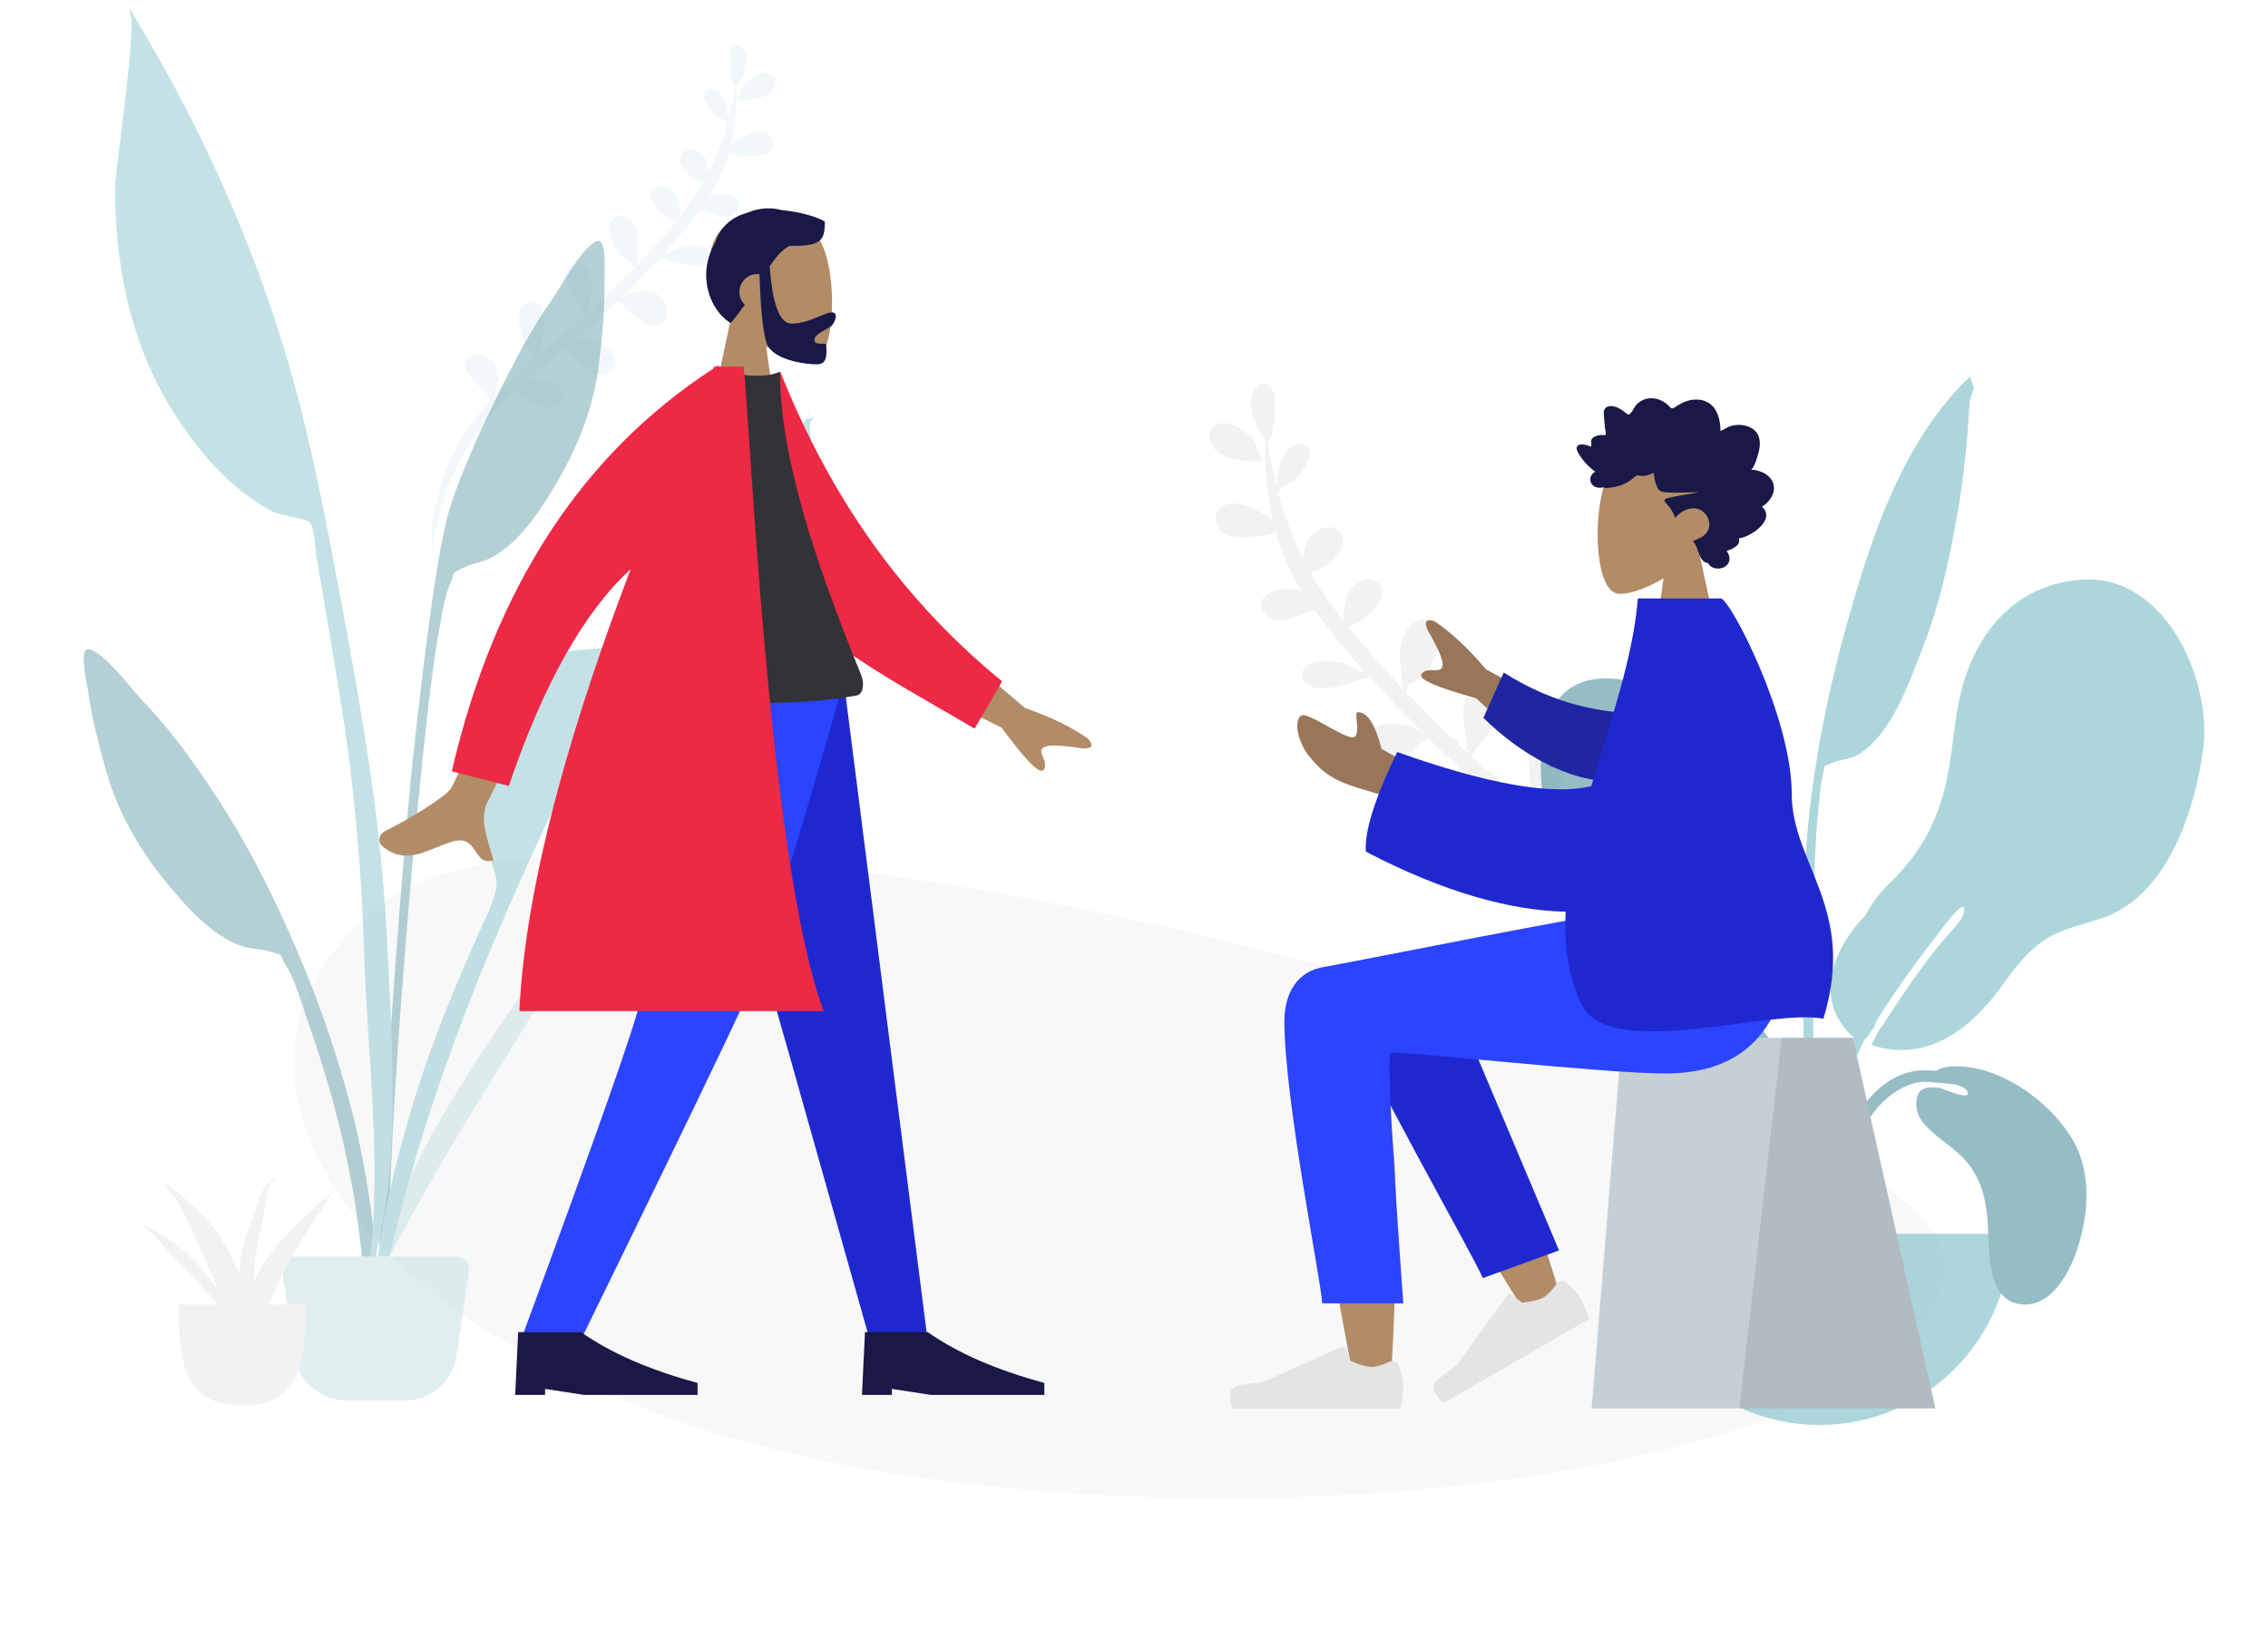 <?xml version="1.0" encoding="UTF-8" standalone="no"?>
<!-- Created with Inkscape (http://www.inkscape.org/) -->

<svg
   xmlns:dc="http://purl.org/dc/elements/1.1/"
   xmlns:cc="http://creativecommons.org/ns#"
   xmlns:rdf="http://www.w3.org/1999/02/22-rdf-syntax-ns#"
   xmlns:svg="http://www.w3.org/2000/svg"
   xmlns="http://www.w3.org/2000/svg"
   xmlns:sodipodi="http://sodipodi.sourceforge.net/DTD/sodipodi-0.dtd"
   xmlns:inkscape="http://www.inkscape.org/namespaces/inkscape"
   width="550"
   height="400"
   viewBox="0 0 145.521 105.833"
   version="1.1"
   id="svg8"
   inkscape:version="0.92.3 (2405546, 2018-03-11)"
   sodipodi:docname="help.svg">
  <defs
     id="defs2" />
  <sodipodi:namedview
     id="base"
     pagecolor="#ffffff"
     bordercolor="#666666"
     borderopacity="1.0"
     inkscape:pageopacity="0.0"
     inkscape:pageshadow="2"
     inkscape:zoom="1.009145"
     inkscape:cx="209.97839"
     inkscape:cy="211.28072"
     inkscape:document-units="mm"
     inkscape:current-layer="layer1"
     showgrid="false"
     units="px"
     inkscape:pagecheckerboard="true"
     inkscape:window-width="1680"
     inkscape:window-height="987"
     inkscape:window-x="-8"
     inkscape:window-y="-8"
     inkscape:window-maximized="1"
     showguides="true"
     inkscape:guide-bbox="true">
    <sodipodi:guide
       position="79.021,15.569"
       orientation="0,1"
       id="guide3568"
       inkscape:locked="false" />
  </sodipodi:namedview>
  <g
     inkscape:label="Layer 1"
     inkscape:groupmode="layer"
     id="layer1"
     transform="translate(0,-191.167)">
    <g
       id="Scene/Plants"
       transform="matrix(0.168,0,0,0.168,9.613,189.329)"
       style="fill:none;fill-rule:evenodd;stroke:none;stroke-width:1">
      <g
         transform="translate(55,337)"
         id="Background-Shape-2"
         style="opacity:0.505;fill:#f2f2f2">
        <path
           id="Background-Shape"
           d="M 630.16,153.795 C 639.35,222.536 416.485,267.372 224.659,236.082 32.834,204.791 -55.166,82.598 36.37,17.489 127.905,-47.62 620.97,85.055 630.16,153.795 Z"
           inkscape:connector-curvature="0" />
      </g>
      <path
         transform="matrix(-0.999,-0.052,-0.052,0.999,1005.358,26.326)"
         id="Leaf-Bottom"
         d="m 582.663,177.553 c 5.037,-2.177 11.433,0.989 8.366,7.281 -3.285,6.738 -14.102,6.256 -20.2,5.8 0.613,0 2.912,-6.216 3.636,-7.136 2.135,-2.713 5.103,-4.604 8.199,-5.945 z m -63.035,120.583 c -1.294,0.994 -0.106,0.094 0,0 z m 66.131,-89.167 c 2.758,2.347 2.691,6.231 0.207,8.732 -2.958,2.978 -8.054,2.597 -11.847,2.093 -1.716,-0.228 -10.876,-1.447 -8.617,-2.838 -0.171,0.054 -0.529,0.19 -0.915,0.379 -0.24,0.727 -0.491,1.45 -0.75,2.17 0.052,0.035 0.097,0.071 0.153,0.105 -0.061,-0.031 -0.104,-0.063 -0.157,-0.093 -2.595,7.193 -6.109,13.988 -10.573,20.282 1.575,-0.527 3.197,-0.903 4.828,-1.022 4.831,-0.355 14.731,3.903 9.028,10.012 -5.468,5.856 -13.138,-1.136 -18.932,-2.348 -6.081,7.611 -12.726,14.863 -19.657,21.845 0.395,0.147 0.733,0.427 0.913,0.845 2.696,-1.195 5.533,-2.958 7.991,-3.346 3.547,-0.56 10.763,-0.634 13.25,2.645 3.059,4.032 -0.601,6.984 -4.493,7.523 -5.643,0.781 -12.812,-2.331 -18.091,-4.457 -0.621,0.076 -1.282,-0.139 -1.658,-0.651 -0.117,-0.045 -0.234,-0.09 -0.347,-0.133 -7.012,6.942 -14.266,13.631 -21.469,20.167 0.073,0 0.146,-6.2e-4 0.222,-6.2e-4 1.846,-1.077 3.811,-1.937 5.912,-2.331 4.862,-0.918 10.51,-0.628 14.223,3.049 3.699,3.662 4.757,9.782 0.539,13.455 -8.443,7.352 -19.353,-10.992 -23.367,-11.945 -7.316,6.569 -15.008,12.661 -22.808,18.617 0.862,-0.214 1.741,-0.358 2.645,-0.396 7.359,-0.317 24.077,9.561 14.627,17.923 -8.235,7.287 -16.523,-8.003 -22.562,-13.515 -7.347,5.547 -14.73,11.051 -21.927,16.795 3.803,-0.799 7.435,-0.756 11.392,0.67 4.094,1.477 10.643,4.97 7.718,10.449 -2.974,5.572 -10.899,2.55 -15.003,0.517 -2.238,-1.109 -6.655,-4.688 -10.612,-6.305 -11.516,9.785 -21.619,20.697 -29.519,33.762 -4.932,8.157 -8.811,16.945 -11.694,26.036 -1.84,5.802 -5.375,15.524 -5.172,23.211 -2.076,-15.476 4.095,-33.609 10.422,-47.013 5.817,-12.326 14.115,-22.979 23.677,-32.458 -1.911,-6.942 -20.491,-17.785 -8.743,-23.526 6.238,-3.034 12.155,2.853 13.171,8.813 0.698,4.096 -0.955,9.109 -2.633,12.961 3.003,-2.885 6.113,-5.667 9.309,-8.346 4.416,-3.703 8.927,-7.287 13.476,-10.821 -6.819,-7.114 -12.597,-26.731 -2.816,-29.377 14.443,-3.894 6.229,22.021 4.98,26.893 -0.282,0.002 -0.497,-0.095 -0.649,-0.285 0.056,0.455 0.124,0.942 0.21,1.434 8.706,-6.726 17.527,-13.305 26.087,-20.21 -0.708,-0.583 -1.77,-2.725 -2.632,-3.88 -1.946,-2.605 -3.796,-5.316 -5.096,-8.312 -2.052,-4.734 -3.879,-12.21 2.344,-14.606 6.768,-2.61 9.475,5.879 9.261,10.847 -0.149,3.436 -1.255,6.65 -1.919,9.99 -0.207,1.042 0.131,5.805 -1.192,3.694 0.028,0.754 0.009,1.298 -0.044,1.682 1.537,-1.246 3.064,-2.508 4.581,-3.779 -0.058,-0.174 -0.098,-0.362 -0.098,-0.577 0,-1.485 1.52,-1.977 2.542,-1.488 2.005,-1.715 3.992,-3.453 5.947,-5.23 4.144,-3.764 8.352,-7.638 12.536,-11.601 -0.822,-0.784 -0.426,-1.79 -1.189,-2.617 -0.762,-0.825 -2.322,-1.341 -3.228,-2.118 -2.28,-1.955 -4.111,-4.724 -5.398,-7.423 -2.125,-4.459 -4.689,-13.714 2.292,-15.421 7.195,-1.762 10.332,7.182 10.5,12.68 0.033,1.065 -1.262,10.579 -2.052,14.017 7.744,-7.366 15.383,-15.03 22.35,-22.868 -1.982,-0.122 -7.389,-4.479 -8.468,-5.647 -2.631,-2.849 -6.725,-9.053 -1.699,-11.96 4.469,-2.577 9.583,1.763 11.225,5.806 0.27,0.666 1.024,6.771 0.965,9.489 2.888,-3.328 5.653,-6.682 8.238,-10.058 1.724,-2.244 3.346,-4.555 4.874,-6.921 -0.327,-0.209 -0.627,-0.559 -0.905,-0.989 -7.144,-1.601 -15.745,-13.329 -7.073,-16.799 4.129,-1.649 8.299,2.421 10.109,5.669 0.371,0.665 0.857,3.933 1.256,6.512 4.453,-7.872 7.98,-16.268 10.783,-24.92 -0.619,-0.189 -1.126,-0.696 -1.153,-1.524 -3.395,-2.179 -6.072,-3.985 -8.313,-7.949 -1.393,-2.462 -3.841,-8.05 0.688,-9.139 5.894,-1.417 9.074,7.638 9.32,12.029 0.029,0.51 -0.051,1.984 -0.14,3.333 0.203,-0.017 0.406,-0.003 0.604,0.043 1.618,-5.363 2.97,-10.81 4.105,-16.278 -3.114,-1.185 -2.79,-17.849 -0.557,-20.108 4.992,-5.057 7.916,2.779 7.452,6.815 -0.548,4.759 -2.939,8.989 -5.717,12.708 -0.298,0.394 -0.218,0.378 -0.26,-0.194 -0.054,0.279 -0.159,0.481 -0.307,0.624 10e-4,2.52 0.125,5.107 -0.116,7.324 -0.691,6.35 -1.768,12.717 -3.175,18.947 -0.342,1.515 -0.722,3.016 -1.137,4.502 2.66,-2.036 6.193,-3.783 7.568,-4.315 3.568,-1.38 9.029,-2.785 12.353,0.043 z M 398.828,420.868 c 0.045,2.229 0.34,4.284 1,6 -0.461,-1.939 -0.788,-3.946 -1,-6 z"
         inkscape:connector-curvature="0"
         style="fill:#f2f2f2" />
      <path
         transform="rotate(-3,173.123,126.714)"
         id="Leaf-Top"
         d="m 236.702,42.658 c 3.598,-1.555 8.166,0.707 5.975,5.201 -2.347,4.813 -10.073,4.469 -14.429,4.143 0.438,0 2.08,-4.44 2.597,-5.097 1.525,-1.938 3.645,-3.289 5.857,-4.247 z m -45.074,87.568 c -1.294,0.994 -0.106,0.094 0,0 z m 47.951,-64.502 c 2.014,1.697 1.965,4.505 0.151,6.314 -2.16,2.153 -5.881,1.878 -8.65,1.513 -1.253,-0.165 -7.941,-1.046 -6.292,-2.052 -0.125,0.039 -0.387,0.137 -0.668,0.274 -0.175,0.525 -0.358,1.048 -0.547,1.569 0.038,0.025 0.071,0.051 0.112,0.076 -0.045,-0.022 -0.076,-0.045 -0.115,-0.068 -1.895,5.201 -4.461,10.114 -7.72,14.666 1.15,-0.381 2.334,-0.653 3.525,-0.739 3.527,-0.257 10.756,2.822 6.592,7.239 -3.993,4.234 -9.592,-0.821 -13.823,-1.698 -4.44,5.504 -9.292,10.747 -14.352,15.796 0.288,0.106 0.535,0.309 0.667,0.611 1.969,-0.864 4.04,-2.139 5.835,-2.42 2.59,-0.405 7.859,-0.458 9.675,1.913 2.233,2.915 -0.439,5.05 -3.28,5.44 -4.12,0.565 -9.355,-1.686 -13.209,-3.223 -0.453,0.055 -0.936,-0.1 -1.21,-0.471 -0.085,-0.033 -0.17,-0.065 -0.253,-0.096 -5.12,5.02 -10.416,9.856 -15.676,14.582 0.053,0 0.107,-4.5e-4 0.162,-4.5e-4 1.348,-0.779 2.783,-1.401 4.317,-1.686 3.55,-0.664 7.674,-0.454 10.385,2.205 2.701,2.648 3.473,7.073 0.393,9.729 -6.164,5.316 -14.131,-7.948 -17.062,-8.637 -5.342,4.75 -10.958,9.155 -16.654,13.461 0.629,-0.155 1.271,-0.259 1.931,-0.286 5.374,-0.229 17.58,6.913 10.68,12.96 -6.013,5.269 -12.064,-5.787 -16.474,-9.772 -5.364,4.011 -10.755,7.991 -16.01,12.144 2.777,-0.578 5.429,-0.547 8.318,0.484 2.989,1.068 7.771,3.594 5.636,7.556 -2.172,4.029 -7.958,1.844 -10.955,0.374 -1.634,-0.802 -4.859,-3.39 -7.749,-4.559 -8.409,7.075 -15.785,14.966 -21.554,24.413 -3.601,5.898 -6.433,12.253 -8.538,18.826 -1.343,4.195 -3.925,11.225 -3.777,16.784 -1.516,-11.19 2.99,-24.302 7.61,-33.994 4.248,-8.912 10.306,-16.615 17.288,-23.47 -1.395,-5.02 -14.962,-12.86 -6.384,-17.011 4.554,-2.194 8.875,2.063 9.617,6.373 0.51,2.961 -0.697,6.587 -1.922,9.372 2.193,-2.086 4.464,-4.097 6.797,-6.035 3.224,-2.678 6.518,-5.269 9.84,-7.824 -4.979,-5.144 -9.198,-19.328 -2.056,-21.242 10.546,-2.816 4.548,15.923 3.636,19.446 -0.206,0.001 -0.363,-0.069 -0.474,-0.206 0.041,0.329 0.09,0.681 0.154,1.037 6.356,-4.864 12.798,-9.62 19.047,-14.614 -0.517,-0.422 -1.292,-1.97 -1.922,-2.806 -1.421,-1.883 -2.772,-3.844 -3.721,-6.01 -1.498,-3.423 -2.832,-8.829 1.712,-10.561 4.942,-1.888 6.918,4.251 6.762,7.843 -0.108,2.485 -0.916,4.808 -1.401,7.224 -0.151,0.753 0.096,4.198 -0.871,2.671 0.021,0.545 0.007,0.939 -0.032,1.216 1.122,-0.901 2.237,-1.813 3.345,-2.733 -0.042,-0.126 -0.072,-0.262 -0.072,-0.417 0,-1.073 1.11,-1.429 1.856,-1.076 1.464,-1.24 2.915,-2.497 4.342,-3.781 3.026,-2.722 6.098,-5.523 9.153,-8.388 -0.6,-0.567 -0.311,-1.294 -0.868,-1.892 -0.557,-0.597 -1.695,-0.97 -2.357,-1.531 -1.665,-1.413 -3.001,-3.416 -3.941,-5.368 -1.552,-3.224 -3.423,-9.916 1.673,-11.15 5.254,-1.274 7.544,5.193 7.667,9.169 0.024,0.77 -0.921,7.65 -1.498,10.135 5.654,-5.326 11.232,-10.868 16.319,-16.536 -1.447,-0.088 -5.395,-3.238 -6.183,-4.083 -1.921,-2.06 -4.91,-6.546 -1.24,-8.648 3.263,-1.864 6.997,1.275 8.196,4.199 0.197,0.481 0.748,4.896 0.705,6.861 2.109,-2.406 4.127,-4.832 6.015,-7.272 1.259,-1.622 2.443,-3.293 3.559,-5.004 -0.239,-0.151 -0.458,-0.404 -0.661,-0.715 -5.216,-1.158 -11.496,-9.638 -5.164,-12.147 3.015,-1.193 6.06,1.75 7.381,4.099 0.271,0.481 0.625,2.844 0.917,4.709 3.251,-5.692 5.827,-11.763 7.873,-18.019 -0.452,-0.136 -0.822,-0.503 -0.842,-1.102 -2.479,-1.575 -4.433,-2.881 -6.07,-5.748 -1.017,-1.781 -2.804,-5.821 0.502,-6.608 4.303,-1.024 6.626,5.523 6.805,8.698 0.021,0.369 -0.037,1.434 -0.103,2.41 0.148,-0.012 0.297,-0.002 0.441,0.031 1.181,-3.878 2.168,-7.817 2.997,-11.771 -2.274,-0.857 -2.037,-12.906 -0.407,-14.539 3.645,-3.656 5.78,2.01 5.442,4.928 -0.4,3.441 -2.146,6.499 -4.174,9.189 -0.217,0.285 -0.159,0.273 -0.19,-0.141 -0.04,0.202 -0.116,0.348 -0.224,0.451 9.1e-4,1.822 0.092,3.693 -0.084,5.296 -0.504,4.592 -1.291,9.195 -2.318,13.7 -0.25,1.096 -0.527,2.181 -0.83,3.255 1.942,-1.472 4.522,-2.735 5.526,-3.12 2.605,-0.998 6.593,-2.014 9.019,0.031 z M 102.997,218.485 c 0.045,1.486 0.34,2.856 1,4 -0.461,-1.292 -0.788,-2.63 -1,-4 z"
         inkscape:connector-curvature="0"
         style="opacity:0.2;fill:#c1dee2" />
      <g
         transform="translate(526.651,154.259)"
         id="Plant-Right"
         style="opacity:0.7">
        <path
           transform="matrix(-0.995,0.105,0.105,0.995,95.473,-5.004)"
           id="Leaf-Me-Alone!"
           d="m 79.905,113.04 c -13.652,0.723 -29.61,10.413 -29.508,25.324 0.075,10.834 1.525,21.493 1.022,32.371 -0.403,8.694 -2.293,17.199 -5.23,25.389 -2.824,7.875 -9.645,15.044 -10.752,23.256 -0.706,5.233 0.744,12.337 2.981,17.148 2.721,5.849 1.563,5.486 -2.052,11.014 -7.084,10.833 -13.331,21.835 -17.257,34.297 -5.655,17.949 -8.437,38.528 -3.693,57.027 0.603,2.349 1.921,10.868 5.269,11.121 3.74,0.283 1.509,-4.433 1.147,-5.995 -2.309,-9.962 -4.346,-18.669 -3.918,-29.078 1.654,-40.164 27.29,-69.205 42.237,-104.717 0.834,-1.838 2.545,-6.185 3.75,-9.062 1.902,-4.541 3.41,-12.96 6.262,-16.478 5.37,-6.628 1.121,6.009 0.194,8.434 -1.172,3.067 -2.474,6.333 -3.72,9.043 -5.689,12.555 -12.069,26.278 -17.947,39.221 31.704,3.8 49.598,-35.715 55.335,-61.061 4.727,-20.882 7.963,-68.883 -24.118,-67.256"
           inkscape:connector-curvature="0"
           style="fill:#69a1ac" />
        <path
           id="path3503"
           d="m 210.805,78.121 c -22.823,1.811 -37.474,16.871 -44.295,37.934 -3.676,11.351 -4.097,23.013 -6.14,34.678 -3.073,17.551 -9.685,30.851 -22.607,43.355 -4.002,3.872 -6.952,7.849 -9.048,12.102 -4.162,4.247 -7.785,9.053 -10.447,14.929 -3.4,7.504 -4.362,16.508 -0.436,23.989 1.055,2.011 3.689,6.049 6.418,7.883 -10.217,21.76 -15.835,45.592 -15.202,69.393 0.383,14.368 1.084,28.741 1.902,43.091 0.22,3.853 1.475,10.216 3.36,3.754 1.725,-5.911 -0.438,-15.189 -0.638,-21.364 -0.974,-30.081 -1.806,-57.431 10.576,-85.536 1.298,-2.946 2.675,-5.868 4.109,-8.766 0.084,-0.049 0.162,-0.108 0.241,-0.165 0.055,0.042 0.104,0.088 0.159,0.129 0.092,-0.163 0.217,-0.358 0.363,-0.575 0.411,-0.424 0.77,-0.961 1.112,-1.559 1.098,-1.522 2.341,-3.31 2.348,-4.289 0,-0.008 -0.004,-0.019 -0.004,-0.027 7.666,-12.513 16.446,-24.337 25.414,-35.929 -0.067,0.084 9.728,-13.252 8.213,-5.877 -0.73,3.554 -7.935,10.323 -10.845,14.087 -6.437,8.376 -13.996,18.988 -20.277,29.25 -0.845,0.486 -2.039,2.871 -2.903,4.647 -0.477,0.9 -0.922,1.807 -1.359,2.598 22.257,7.354 39.57,-7.459 51.376,-24.687 0.014,-0.02 0.027,-0.041 0.04,-0.061 3.593,-4.761 7.273,-9.488 11.871,-13.251 7.671,-6.279 15.885,-7.387 24.929,-10.478 24.664,-8.427 35.15,-40.391 38.48,-64.108 3.758,-26.757 -14.622,-67.787 -46.711,-65.149"
           inkscape:connector-curvature="0"
           style="fill:#89c5cc" />
        <path
           transform="rotate(-8,140,158.5)"
           id="path3505"
           d="M 187.087,8.282 C 160.498,29.164 144.586,61.073 131.288,91.305 116.437,125.071 104.873,159.853 99.484,196.372 c -3.54,23.993 -7.59,48.068 -9.559,72.254 -0.7,8.589 -1.05,17.243 -0.884,25.861 0.014,0.708 0.39,19.951 3.897,15.972 1.995,-2.263 -0.353,-19.956 -0.313,-22.843 0.23,-16.257 2.023,-32.414 4.383,-48.489 3.885,-26.467 6.807,-52.932 13.202,-78.947 0.954,-3.884 1.853,-7.979 3.33,-11.702 1.57,-3.959 0.053,-2.348 3.518,-3.515 3.367,-1.135 7.222,-0.364 10.764,-1.884 14.049,-6.03 23.505,-25.263 30.518,-37.769 8.021,-14.301 13.872,-29.93 18.971,-45.449 3.745,-11.402 6.882,-22.818 9.397,-34.547 0.793,-3.697 1.357,-7.599 2.607,-11.168 0.337,-0.963 1.575,-2.575 1.662,-3.457 C 191.161,8.822 190.194,7.573 190.322,6 c -1.094,0.737 -2.173,1.499 -3.234,2.282"
           inkscape:connector-curvature="0"
           style="fill:#89c5cc" />
        <path
           id="Base"
           d="m 38,328 c 0,40.317 32.683,73 73,73 40.317,0 73,-32.683 73,-73"
           inkscape:connector-curvature="0"
           style="fill:#89c5cc" />
        <path
           id="path3508"
           d="M 116.857,328.232 H 113 c 0.268,-4.84 0.621,-9.671 1.43,-14.456 3.094,-18.303 12.77,-45.185 33.99,-48.156 0.783,-0.111 3.663,-0.129 7.151,0.075 1.653,-0.924 3.505,-1.482 5.456,-1.611 18.067,-1.332 38.244,13.244 46.959,28.412 7.025,12.229 5.842,28.288 1.503,41.281 -2.906,8.698 -9.248,21.1 -19.824,21.221 -13.232,0.151 -13.87,-16.203 -14.126,-25.763 -0.34,-12.71 -1.946,-23.783 -11.962,-32.447 -2.334,-2.018 -4.886,-3.794 -7.243,-5.784 -3.692,-3.115 -7.772,-6.305 -8.248,-11.459 -0.657,-7.11 3.357,-8.39 9.485,-7.069 1.045,0.225 11.568,4.947 10.01,1.214 -0.476,-1.14 -2.213,-2.044 -4.406,-2.721 -5.674,-0.617 -12.441,-1.333 -14.388,-0.905 -20.996,4.606 -29.17,33.689 -31.341,52.167 -0.234,1.994 -0.424,3.995 -0.589,6 z"
           inkscape:connector-curvature="0"
           style="fill:#69a1ac" />
      </g>
      <g
         transform="translate(-25.258,14.908)"
         id="Plant-Left"
         style="opacity:0.5">
        <path
           id="Leaf"
           d="m 178.223,111.445 c 4.202,-5.992 12.001,-21.21 17.915,-23.351 3.81,-1.379 2.699,12.886 2.746,15.607 0.183,10.524 -0.841,20.981 -2.107,31.416 -2.279,18.82 -9.733,35.581 -19.956,51.599 -5.26,8.242 -11.431,16.584 -19.977,21.727 -3.934,2.368 -8.667,2.765 -12.552,4.805 -4.524,2.375 -2.06,0.455 -4.099,5.17 -2.832,6.546 -3.737,14.99 -5.047,21.975 -6.015,32.062 -20.579,201.552 -18.054,234.166 0.224,2.891 -3.807,3.582 -4.008,0.053 -1.069,-18.712 8.185,-148.289 12.854,-190.664 4.669,-42.376 9.394,-79.812 14.132,-94.473 5.748,-17.786 16.128,-39.176 24.769,-55.763 4.014,-7.706 8.389,-15.146 13.383,-22.267 z"
           inkscape:connector-curvature="0"
           style="fill:#69a1ac" />
        <path
           id="path3512"
           d="m 209.414,319.278 c 10.935,-8.028 22.771,7.123 12.876,15.153 -5.47,4.438 -11.189,2.859 -14.409,-0.839 -2.09,2.548 -4.046,5.211 -5.926,7.461 -5.727,6.856 -11.139,13.876 -16.312,21.059 -10.746,14.923 -19.955,30.689 -29.584,46.167 -9.502,15.276 -18.929,30.63 -27.541,46.292 C 121.223,467.841 111.498,483.452 109,498 c 3.79,-30.854 18.172,-60.51 35.298,-87.709 16.987,-26.976 36.481,-56.438 62.783,-77.727 -2.677,-3.937 -2.751,-9.556 2.333,-13.286 z"
           inkscape:connector-curvature="0"
           style="fill:#c1dee2" />
        <path
           id="path3514"
           d="m 1.913,244.031 c 6.119,1.197 16.118,15.039 21.162,20.314 5.995,6.268 11.433,12.948 16.56,19.947 11.036,15.066 20.906,31.084 29.299,47.788 13.683,27.231 24.644,55.185 32.599,84.838 4.87,18.152 8.023,36.965 9.891,55.647 0.353,3.523 4.047,30.688 -1.276,31.42 -4.787,0.659 -3.309,-20.626 -3.54,-23.522 -2.611,-32.665 -10.432,-64.448 -21.31,-95.237 -2.37,-6.707 -4.571,-14.922 -8.36,-20.958 -2.729,-4.347 -0.02,-2.831 -4.815,-4.477 -4.118,-1.414 -8.81,-1.068 -13.027,-2.799 C 49.936,353.237 42.601,345.944 36.171,338.608 23.676,324.351 13.774,308.928 8.613,290.66 5.749,280.532 3.118,270.344 1.658,259.902 1.281,257.203 -2.028,243.26 1.913,244.031 Z"
           inkscape:connector-curvature="0"
           style="fill:#69a1ac" />
        <path
           id="path3516"
           d="m 26.061,13.716 c 23.05,39.974 41.991,83.885 54.222,128.36 7.41,26.947 12.593,54.598 17.742,82.05 7.972,42.506 15.513,85.008 17.658,128.269 2.158,43.511 6.425,93.697 -7.822,135.605 7.117,-42.548 0.341,-87.838 -0.859,-130.65 -0.573,-20.438 -2.235,-40.676 -4.414,-60.995 -2.115,-19.71 -5.57,-39.326 -8.787,-58.881 -1.567,-9.524 -3.213,-19.033 -4.889,-28.537 -0.5,-2.836 -0.712,-11.25 -2.51,-13.187 -1.81,-1.95 -11.047,-2.745 -13.947,-4.175 -5.839,-2.882 -11.332,-6.975 -16.193,-11.3 C 46.942,171.984 38.835,161.151 32.436,150.472 17.631,125.764 11.712,95.61 12.011,66.994 12.068,61.438 21.003,1.61 17.415,0.786 17.631,0.533 17.835,0.272 18.028,0 c 2.717,4.549 5.383,9.128 8.033,13.716 z"
           inkscape:connector-curvature="0"
           style="fill:#89c5cc" />
        <path
           id="path3518"
           d="m 274.846,157.887 c 0.356,-0.513 2.67,-4.081 1.505,-3.853 2.373,-0.464 -3.264,3.935 2.649,1.236 -2.808,2.652 -1.187,6.096 -1.15,9.665 0.061,5.794 -0.908,11.541 -2,17.211 -1.724,8.962 -4.293,17.677 -8.022,26.013 -8.127,18.166 -21.927,35.655 -38.31,47.012 -8.088,5.608 -16.014,7.517 -25.239,10.098 -5.826,1.631 -6.288,4.645 -9.381,10.299 -6.439,11.776 -12.763,23.509 -18.441,35.683 -6.78,14.536 -13.363,29.088 -19.571,43.88 -20.916,49.826 -37.941,101.446 -46.881,154.868 -0.219,-31.481 7.064,-63.905 16.25,-93.912 6.692,-21.862 15.403,-42.937 24.695,-63.799 2.252,-5.054 5.664,-11.555 6.62,-17.135 0.669,-3.909 -1.377,-7.669 -2.315,-11.788 -3.654,-16.037 -3.392,-34.005 -0.184,-50.128 3.538,-17.779 13.768,-26.031 31.074,-28.549 6.329,-0.921 14.374,-0.584 20.177,-3.282 6.323,-2.939 8.931,-12.598 12.526,-18.799 9.657,-16.656 21.131,-32.631 34.306,-46.665 3.648,-3.886 7.571,-7.472 11.733,-10.795 2.625,-2.097 8.169,-4.68 9.958,-7.263 z"
           inkscape:connector-curvature="0"
           style="fill:#89c5cc" />
        <path
           id="path3520"
           d="m 80.791,476 h 61.417 c 2.761,0 5,2.239 5,5 0,0.244 -0.018,0.488 -0.053,0.729 l -4.747,32.188 C 140.961,523.73 132.541,531 122.622,531 h -22.244 c -9.919,0 -18.339,-7.27 -19.786,-17.082 l -4.747,-32.188 c -0.403,-2.732 1.485,-5.273 4.217,-5.676 C 80.303,476.018 80.547,476 80.791,476 Z"
           inkscape:connector-curvature="0"
           style="fill:#c1dee2" />
      </g>
      <g
         transform="translate(-4.374,460.829)"
         id="Maceta"
         style="fill:#f2f2f2">
        <path
           id="path3523"
           d="M 15.418,48.456 C 15.418,69.743 17.098,87 39.646,87 62.194,87 63.873,69.743 63.873,48.456"
           inkscape:connector-curvature="0" />
        <path
           id="Fill-27"
           d="m 46.353,35.174 c -0.826,1.429 -1.563,2.887 -2.214,4.366 -0.023,-3.047 0.146,-6.116 0.606,-9.228 0.786,-5.329 1.988,-10.631 3.116,-15.924 C 48.672,10.584 48.621,3.752 51.699,0.72 52.544,0.065 52.747,1.351 52.747,1.908 52.757,2.026 52.744,-0.368 51.925,0.049 47.054,2.564 45.476,10.474 43.917,14.434 41.642,20.215 39.706,26.124 38.909,32.138 38.708,33.657 38.598,35.176 38.573,36.692 38.407,36.287 38.252,35.878 38.08,35.474 35.268,28.881 31.475,22.447 26.743,16.514 25.578,15.054 10.934,0.649 9.788,2.854 c 0.113,0.32 0.35,0.586 0.711,0.797 0.021,0.024 0.022,0.011 0.009,-0.025 0.86,1.389 3.305,3.535 4.067,4.752 1.917,3.064 3.407,6.315 4.921,9.504 3.199,6.739 6.166,13.546 9.043,20.368 0.67,1.589 1.368,3.169 2.08,4.744 C 23.277,32.405 13.483,22.791 0,17.287 c 4.605,2.343 7.624,6.75 10.734,10.125 3.751,4.071 7.701,8.032 11.459,12.098 4.432,4.797 9.648,9.848 13.911,15.156 4.13,8.67 8.142,17.349 10.62,26.463 -1.015,-3.149 -0.08,-7.5 -0.253,-10.805 -0.138,-2.63 -0.445,-5.239 -0.867,-7.843 0.521,1.174 0.97,2.35 1.173,3.443 -0.186,-1.834 -0.399,-3.656 -0.629,-5.468 0.59,-1.697 1.169,-3.281 1.56,-4.585 2.005,-6.691 4.392,-13.268 7.642,-19.677 3.008,-5.929 6.458,-11.783 10.218,-17.458 1.754,-2.646 3.532,-5.282 5.298,-7.923 C 72.022,9.083 73.123,6.316 74.733,4.659 64.326,14.174 52.956,23.757 46.353,35.174"
           inkscape:connector-curvature="0" />
      </g>
    </g>
    <g
       transform="matrix(0.845,0,0,0.845,22.302,35.885)"
       id="layer1-0"
       inkscape:label="Layer 1">
      <g
         style="fill:none;fill-rule:evenodd;stroke:none;stroke-width:1"
         transform="matrix(0.227,0,0,0.227,-12.697,186.87)"
         id="humaaans/standing-11">
        <g
           id="A-Human/Standing"
           transform="translate(40,27)">
          <g
             id="Head/Front/Short-Beard"
             transform="translate(82)">
            <g
               style="fill:#b28b67;stroke-width:1"
               id="Head"
               transform="translate(54,31)">
              <path
                 inkscape:connector-curvature="0"
                 d="M 8.262,34.49 C 3.654,29.081 0.536,22.453 1.057,15.025 2.558,-6.375 32.349,-1.667 38.143,9.134 43.938,19.935 43.25,47.333 35.76,49.263 32.774,50.033 26.411,48.147 19.935,44.244 L 24,73 H 0 Z"
                 id="path830" />
            </g>
            <path
               style="fill:#191847"
               inkscape:connector-curvature="0"
               d="m 75.135,48.389 c 0.919,12.797 3.349,19.196 7.29,19.196 5.913,0 10.929,-3.754 13.524,-3.754 1.891,0 1.469,2.367 0.215,4.121 -1.034,1.448 -6.071,2.843 -6.071,5.088 0,2.244 3.979,0.508 3.979,1.839 0,2.202 0.699,6.342 -3.122,6.342 -3.868,0 -14.956,-1.409 -16.857,-7.15 C 72.868,70.367 72.075,62.691 71.716,51.042 71.481,51.014 71.242,51 71,51 c -3.314,0 -6,2.686 -6,6 0,1.682 0.692,3.203 1.808,4.292 -1.388,1.96 -2.944,4.007 -4.727,6.119 -6.698,-4.019 -11.668,-15.782 -5.12,-27.083 1.81,-5.536 5.908,-8.493 10.747,-9.866 3.92,-1.64 7.99,-1.825 11.425,-0.842 6.734,0.578 12.747,2.631 14.451,3.85 0,6.375 -1.235,8.267 -11.786,8.1 -2.593,1.369 -4.586,3.727 -6.662,6.818 z"
               id="Hair" />
          </g>
          <g
             id="Bottom/Standing/Skinny-Jeans"
             transform="translate(0,187)">
            <polygon
               style="fill:#1f28cf;fill-opacity:1"
               id="Leg-5"
               points="181.891,9.9475983e-014 128,9.9475983e-014 164.255,127.227 190.707,221 210,221 " />
            <path
               style="fill:#2b44ff;fill-opacity:1"
               inkscape:connector-curvature="0"
               d="m 118.304,0 c -0.839,65.574 -3.698,101.34 -4.579,107.298 C 112.845,113.256 99.532,151.156 73.786,221 H 93.773 C 126.549,153.997 144.846,116.096 148.662,107.298 152.479,98.5 164.259,62.734 182,0 Z"
               id="path836" />
            <g
               style="fill:#191847"
               id="Accessories/Shoe/Flat-Pointy"
               transform="translate(72,199)">
              <path
                 inkscape:connector-curvature="0"
                 d="M 0,40 1,19 h 21 c 9.958,7 22.958,12.667 39,17 v 4 H 23 L 10,38 v 2 z"
                 id="Shoe" />
            </g>
            <g
               style="fill:#191847"
               id="g842"
               transform="translate(188,199)">
              <path
                 inkscape:connector-curvature="0"
                 d="M 0,40 1,19 h 21 c 9.958,7 22.958,12.667 39,17 v 4 H 23 L 10,38 v 2 z"
                 id="path840" />
            </g>
          </g>
          <g
             id="Body/Lab-Coat"
             transform="translate(22,82)">
            <path
               style="fill:#b28b67"
               inkscape:connector-curvature="0"
               d="m 190.359,88.61 30.187,25.592 c 8.468,2.932 15.475,6.334 21.023,10.205 1.281,1.342 2.757,3.982 -2.885,3.149 -5.642,-0.833 -11.614,-1.455 -12.532,0.425 -0.918,1.88 2.353,4.434 0.588,6.934 -1.177,1.667 -5.855,-3.046 -14.034,-14.137 L 182.109,105.507 Z M 53.667,77.536 71.379,80.108 C 52.367,121.358 42.174,143.173 40.801,145.554 c -3.09,5.357 0.544,14.687 1.964,19.626 -7.178,2.073 -4.886,-9.018 -13.962,-6.252 -8.285,2.525 -15.121,8.249 -23.327,1.442 -1.009,-0.837 -1.859,-3.573 1.348,-5.167 7.988,-3.972 19.717,-11.24 21.54,-13.919 2.486,-3.653 10.92,-24.902 25.303,-63.748 z"
               id="Skin" />
            <path
               style="fill:#ed2945;fill-opacity:1"
               inkscape:connector-curvature="0"
               d="m 122.979,9.211 10.617,-4.572 c 18.072,35.751 43.327,69.663 82.931,96.708 l -7.759,16.566 C 174.616,101.621 142.571,89.449 127.583,61.832 122.553,52.563 123.646,20.761 122.979,9.211 Z"
               id="Coat-Back"
               transform="rotate(5,169.753,61.275)" />
            <path
               style="fill:#323337"
               inkscape:connector-curvature="0"
               d="m 90,110 c 31.438,3.333 56.184,3.333 74.236,0 2.237,-0.413 2.589,-4.158 1.552,-6.699 C 149.636,63.724 138.56,29.192 138.56,1.703 135.597,3.197 130.41,3.421 123,2.374 103.086,30.703 93.933,63.206 90,110 Z"
               id="Shirt" />
            <path
               style="fill:#ed2945;fill-opacity:1"
               inkscape:connector-curvature="0"
               d="m 118.049,0 h 8.299 c 1.932,11.365 8.027,165.263 26.842,215.606 H 51.385 C 53.592,169.487 71.003,114.087 88.64,67.728 73.044,81.999 59.452,106.181 47.862,140.273 L 28.793,135.378 C 42.971,74.281 72.122,29.375 116.246,0.659 116.342,0.438 116.437,0.219 116.532,0 h 0.734 c 0.27,-0.173 0.541,-0.346 0.813,-0.519 z"
               id="Coat-Front" />
          </g>
        </g>
      </g>
      <g
         style="fill:none;fill-rule:evenodd;stroke:none;stroke-width:1"
         transform="matrix(0.227,0,0,0.227,58.142,205.154)"
         id="humaaans/sitting-2">
        <g
           id="A-Human/Sitting"
           transform="matrix(-1,0,0,1,340,24)">
          <g
             id="Head/Front/Rad"
             transform="translate(82)">
            <g
               style="fill:#b28b67;stroke-width:1"
               id="Head-4"
               transform="translate(54,31)">
              <path
                 inkscape:connector-curvature="0"
                 d="M 8.262,34.49 C 3.654,29.081 0.536,22.453 1.057,15.025 2.558,-6.375 32.349,-1.667 38.143,9.134 43.938,19.935 43.25,47.333 35.76,49.263 32.774,50.033 26.411,48.147 19.935,44.244 L 24,73 H 0 Z"
                 id="path882" />
            </g>
            <path
               style="fill:#191847"
               inkscape:connector-curvature="0"
               d="m 95.407,38.902 c 0.775,-0.768 1.198,-1.865 1.564,-2.906 0.38,-1.082 0.749,-2.174 1.001,-3.3 0.504,-2.249 0.509,-4.836 -1.096,-6.582 -1.287,-1.401 -3.218,-2.029 -5,-2.165 -1.187,-0.091 -2.407,0.075 -3.545,0.449 -1.129,0.371 -2.103,1.111 -3.197,1.57 -0.042,-2.424 -0.457,-4.96 -1.687,-7.03 -1.183,-1.991 -3.07,-3.109 -5.218,-3.404 -2.205,-0.303 -4.383,0.213 -6.357,1.28 -0.494,0.267 -0.984,0.547 -1.453,0.865 -0.392,0.265 -0.8,0.585 -1.261,0.693 -0.513,0.121 -0.768,-0.176 -1.101,-0.55 -0.391,-0.439 -0.832,-0.826 -1.298,-1.168 -2.062,-1.515 -4.767,-2.139 -7.155,-1.23 -1.101,0.419 -2.171,1.129 -2.917,2.109 -0.666,0.873 -1.14,2.258 -2.059,2.866 -0.39,0.258 -0.665,-0.084 -1.02,-0.337 -0.533,-0.38 -1.042,-0.799 -1.581,-1.169 -0.758,-0.519 -1.578,-0.908 -2.457,-1.111 -1.286,-0.298 -3.064,-0.228 -3.432,1.457 -0.138,0.633 -0.032,1.31 0.012,1.947 0.061,0.876 0.125,1.751 0.201,2.625 0.058,0.664 0.131,1.305 0.256,1.957 0.067,0.347 0.276,0.995 0.127,1.343 -0.186,0.435 -1.046,0.188 -1.413,0.203 -0.725,0.03 -1.453,0.157 -2.124,0.467 -0.52,0.24 -1.066,0.593 -1.285,1.189 -0.135,0.366 -0.099,0.742 -0.036,1.118 0.076,0.452 -0.011,0.691 -0.068,1.147 -0.974,-0.48 -4.349,-1.545 -4.774,0.2 -0.141,0.581 0.181,1.238 0.426,1.728 0.431,0.86 0.996,1.646 1.573,2.395 1.205,1.563 2.643,2.912 4.19,4.065 -1.813,0.806 -2.286,3.183 -0.716,4.599 0.693,0.625 1.625,0.765 2.499,0.725 0.32,-0.015 0.781,-0.138 1.033,-0.082 0.135,0.03 0.281,0.145 0.468,0.158 1.234,0.084 2.626,-0.213 3.832,-0.486 2.149,-0.488 4.183,-1.506 5.844,-3.056 0.426,-0.398 0.778,-0.627 1.352,-0.621 0.503,0.005 0.996,0.143 1.498,0.156 1.329,0.034 2.527,-0.616 3.761,-1.048 0.076,1.667 0.55,3.503 1.232,5.002 0.556,1.223 1.717,1.401 2.858,1.508 3.649,0.343 7.31,-0.04 10.963,-0.035 -3.536,0.799 -7.191,1.129 -10.696,2.069 -1.584,0.425 -0.375,1.493 0.303,2.233 1.115,1.219 1.945,2.729 2.52,4.32 1.73,-2.255 4.788,-3.741 7.497,-3.048 2.993,0.765 5.101,4.813 3.187,7.723 -1.111,1.689 -3.118,2.341 -4.788,3.067 1.303,1.354 1.618,3.354 2.402,5.039 0.387,0.831 0.929,1.77 1.794,2.06 0.32,0.107 0.695,0.116 0.947,0.377 0.313,0.323 0.387,0.684 0.786,0.961 1.593,1.108 4.082,1.022 5.494,-0.423 1.277,-1.307 0.945,-3.376 -0.122,-4.701 1.698,-0.708 4.791,-1.618 4.116,-4.263 3.679,-0.244 12.611,-6.211 7.674,-10.571 2.71,-1.531 5.199,-5.274 3.459,-8.574 -1.34,-2.541 -4.457,-3.676 -7.015,-3.811"
               id="hair"
               transform="matrix(-1,0,0,1,140,0)" />
          </g>
          <g
             id="Bottom/Sitting/Skinny-Jeans-1"
             transform="translate(0,187)">
            <g
               style="stroke-width:1"
               id="Objects/Seat/Cube"
               transform="translate(10,42)">
              <g
                 id="Seat"
                 transform="translate(55)">
                <polygon
                   style="fill:#c5cfd6"
                   id="Seat-Stuff"
                   points="0,124 27.623,0 104.877,0 115,124 " />
                <polygon
                   style="fill:#000000;fill-opacity:0.1"
                   id="polygon888"
                   points="0,124 27.623,0 51.383,0 65.604,124 " />
              </g>
            </g>
            <path
               style="fill:#b28b67"
               inkscape:connector-curvature="0"
               d="m 257.953,20.756 c 8.237,-4.946 22.056,1.409 22.047,8.482 -0.028,21.164 -19.343,120.913 -20.352,127.218 -1.008,6.306 -11.812,7.971 -12.441,0.021 -1.001,-12.651 -2.861,-56.444 -1,-76.715 0.768,-8.367 1.595,-16.336 2.41,-23.445 C 238.482,74.621 222.807,100.826 201.593,134.934 l -11.517,-5.262 c 9.044,-29.796 16.459,-50.831 22.247,-63.106 9.91,-21.017 19.202,-39.015 23.113,-45.354 6.152,-9.972 16.859,-6.493 22.517,-0.456 z"
               id="Skin-5" />
            <path
               style="fill:#1f28cf"
               inkscape:connector-curvature="0"
               d="m 208.819,123.34 5.118,-101.51 c 3.688,-17.553 34.907,-9.406 34.894,0 -0.029,21.355 -12.857,95.127 -12.866,101.489 z"
               id="LegLower"
               transform="rotate(20,228.825,67.42)" />
            <g
               style="fill:#e4e4e4"
               id="Accessories/Shoe/Flat-Sneaker"
               transform="rotate(30,-87.861,421.715)">
              <path
                 inkscape:connector-curvature="0"
                 d="M 2.678,25.402 C 1.559,28.388 1,30.623 1,32.106 1,33.909 1.3,36.54 1.901,40 c 2.092,0 20.893,0 56.402,0 1.466,-4.845 0.62,-7.461 -2.538,-7.848 -3.158,-0.386 -5.781,-0.735 -7.87,-1.047 L 21.68,19.419 c -0.504,-0.225 -1.096,0.002 -1.321,0.506 -0.004,0.009 -0.008,0.017 -0.011,0.026 l -1.685,4.088 c -2.923,1.364 -5.299,2.046 -7.127,2.046 -1.485,0 -3.536,-0.6 -6.152,-1.799 l 5.5e-6,-1.2e-5 c -1.004,-0.46 -2.191,-0.019 -2.652,0.985 -0.02,0.043 -0.038,0.087 -0.055,0.132 z"
                 id="shoe" />
            </g>
            <g
               style="fill:#e4e4e4"
               id="g898"
               transform="translate(242,126)">
              <path
                 inkscape:connector-curvature="0"
                 d="M 2.678,25.402 C 1.559,28.388 1,30.623 1,32.106 1,33.909 1.3,36.54 1.901,40 c 2.092,0 20.893,0 56.402,0 1.466,-4.845 0.62,-7.461 -2.538,-7.848 -3.158,-0.386 -5.781,-0.735 -7.87,-1.047 L 21.68,19.419 c -0.504,-0.225 -1.096,0.002 -1.321,0.506 -0.004,0.009 -0.008,0.017 -0.011,0.026 l -1.685,4.088 c -2.923,1.364 -5.299,2.046 -7.127,2.046 -1.485,0 -3.536,-0.6 -6.152,-1.799 l 5.5e-6,-1.2e-5 c -1.004,-0.46 -2.191,-0.019 -2.652,0.985 -0.02,0.043 -0.038,0.087 -0.055,0.132 z"
                 id="path896" />
            </g>
            <path
               style="fill:#2b44ff"
               inkscape:connector-curvature="0"
               d="M 282.77,36.433 C 282.77,63 270.154,124.97 270.146,130.82 L 243,130.841 c 3.973,-55.295 5.382,-83.241 4.227,-83.837 -1.733,-0.894 -71.051,6.921 -91.84,6.921 C 125.408,53.925 113.006,35.02 112,0 h 59.386 c 12.092,1.294 75.162,14.015 98.586,18.388 10.028,1.872 12.798,10.726 12.798,18.045 z"
               id="Leg-and-Butt" />
          </g>
          <g
             id="Body/Pointing-Forward"
             transform="translate(22,82)">
            <path
               style="fill:#997659"
               inkscape:connector-curvature="0"
               d="m 158.638,42.7 34.71,-19.01 c 5.772,-6.854 11.459,-12.178 17.061,-15.97 1.712,-0.715 4.705,-1.147 1.906,3.822 -2.8,4.969 -5.521,10.321 -4.094,11.852 1.426,1.531 4.983,-0.608 6.684,1.936 1.134,1.696 -4.942,4.374 -18.228,8.036 l -25.221,23.092 z M 213,58.74 228.247,50.364 c 2.139,-8.14 4.697,-12.236 7.672,-12.287 2.286,-1.063 -1.695,9.223 2.638,8.331 4.333,-0.892 14.908,-8.757 16.73,-7.16 2.696,2.363 0.292,9.617 -2.54,13.225 -5.293,6.745 -9.676,9.051 -20.508,12.071 -5.664,1.579 -11.787,4.744 -18.37,9.496 z"
               id="path902" />
            <path
               style="fill:#2026a2"
               inkscape:connector-curvature="0"
               d="m 142.858,34.75 c 12.028,1.775 28.442,1.775 47.246,-6.364 l 4.34,16.026 c -13.638,9.829 -31.731,16.814 -46.156,14.112 -11.368,-2.129 -15.016,-16.865 -5.43,-23.774 z"
               id="Sleeve"
               transform="rotate(-9,165.898,43.748)" />
            <path
               style="fill:#1f28cf"
               inkscape:connector-curvature="0"
               d="m 158.104,62.761 c 12.907,3.219 34.551,-0.577 64.932,-11.388 7.536,15.59 11.019,26.705 10.451,33.344 -26.062,13.614 -48.4,19.684 -66.803,20.084 0.585,10.92 -0.744,21.31 -5.209,30.804 -9.179,19.518 -62.929,1.442 -81.001,5 C 69.155,103.851 91.038,88.914 91.056,65.397 91.075,39.642 111.754,0 114.797,0 h 27.747 c 1.531,19.669 9.237,41.346 15.561,62.761 z"
               id="Clothes" />
          </g>
        </g>
      </g>
    </g>
  </g>
</svg>
